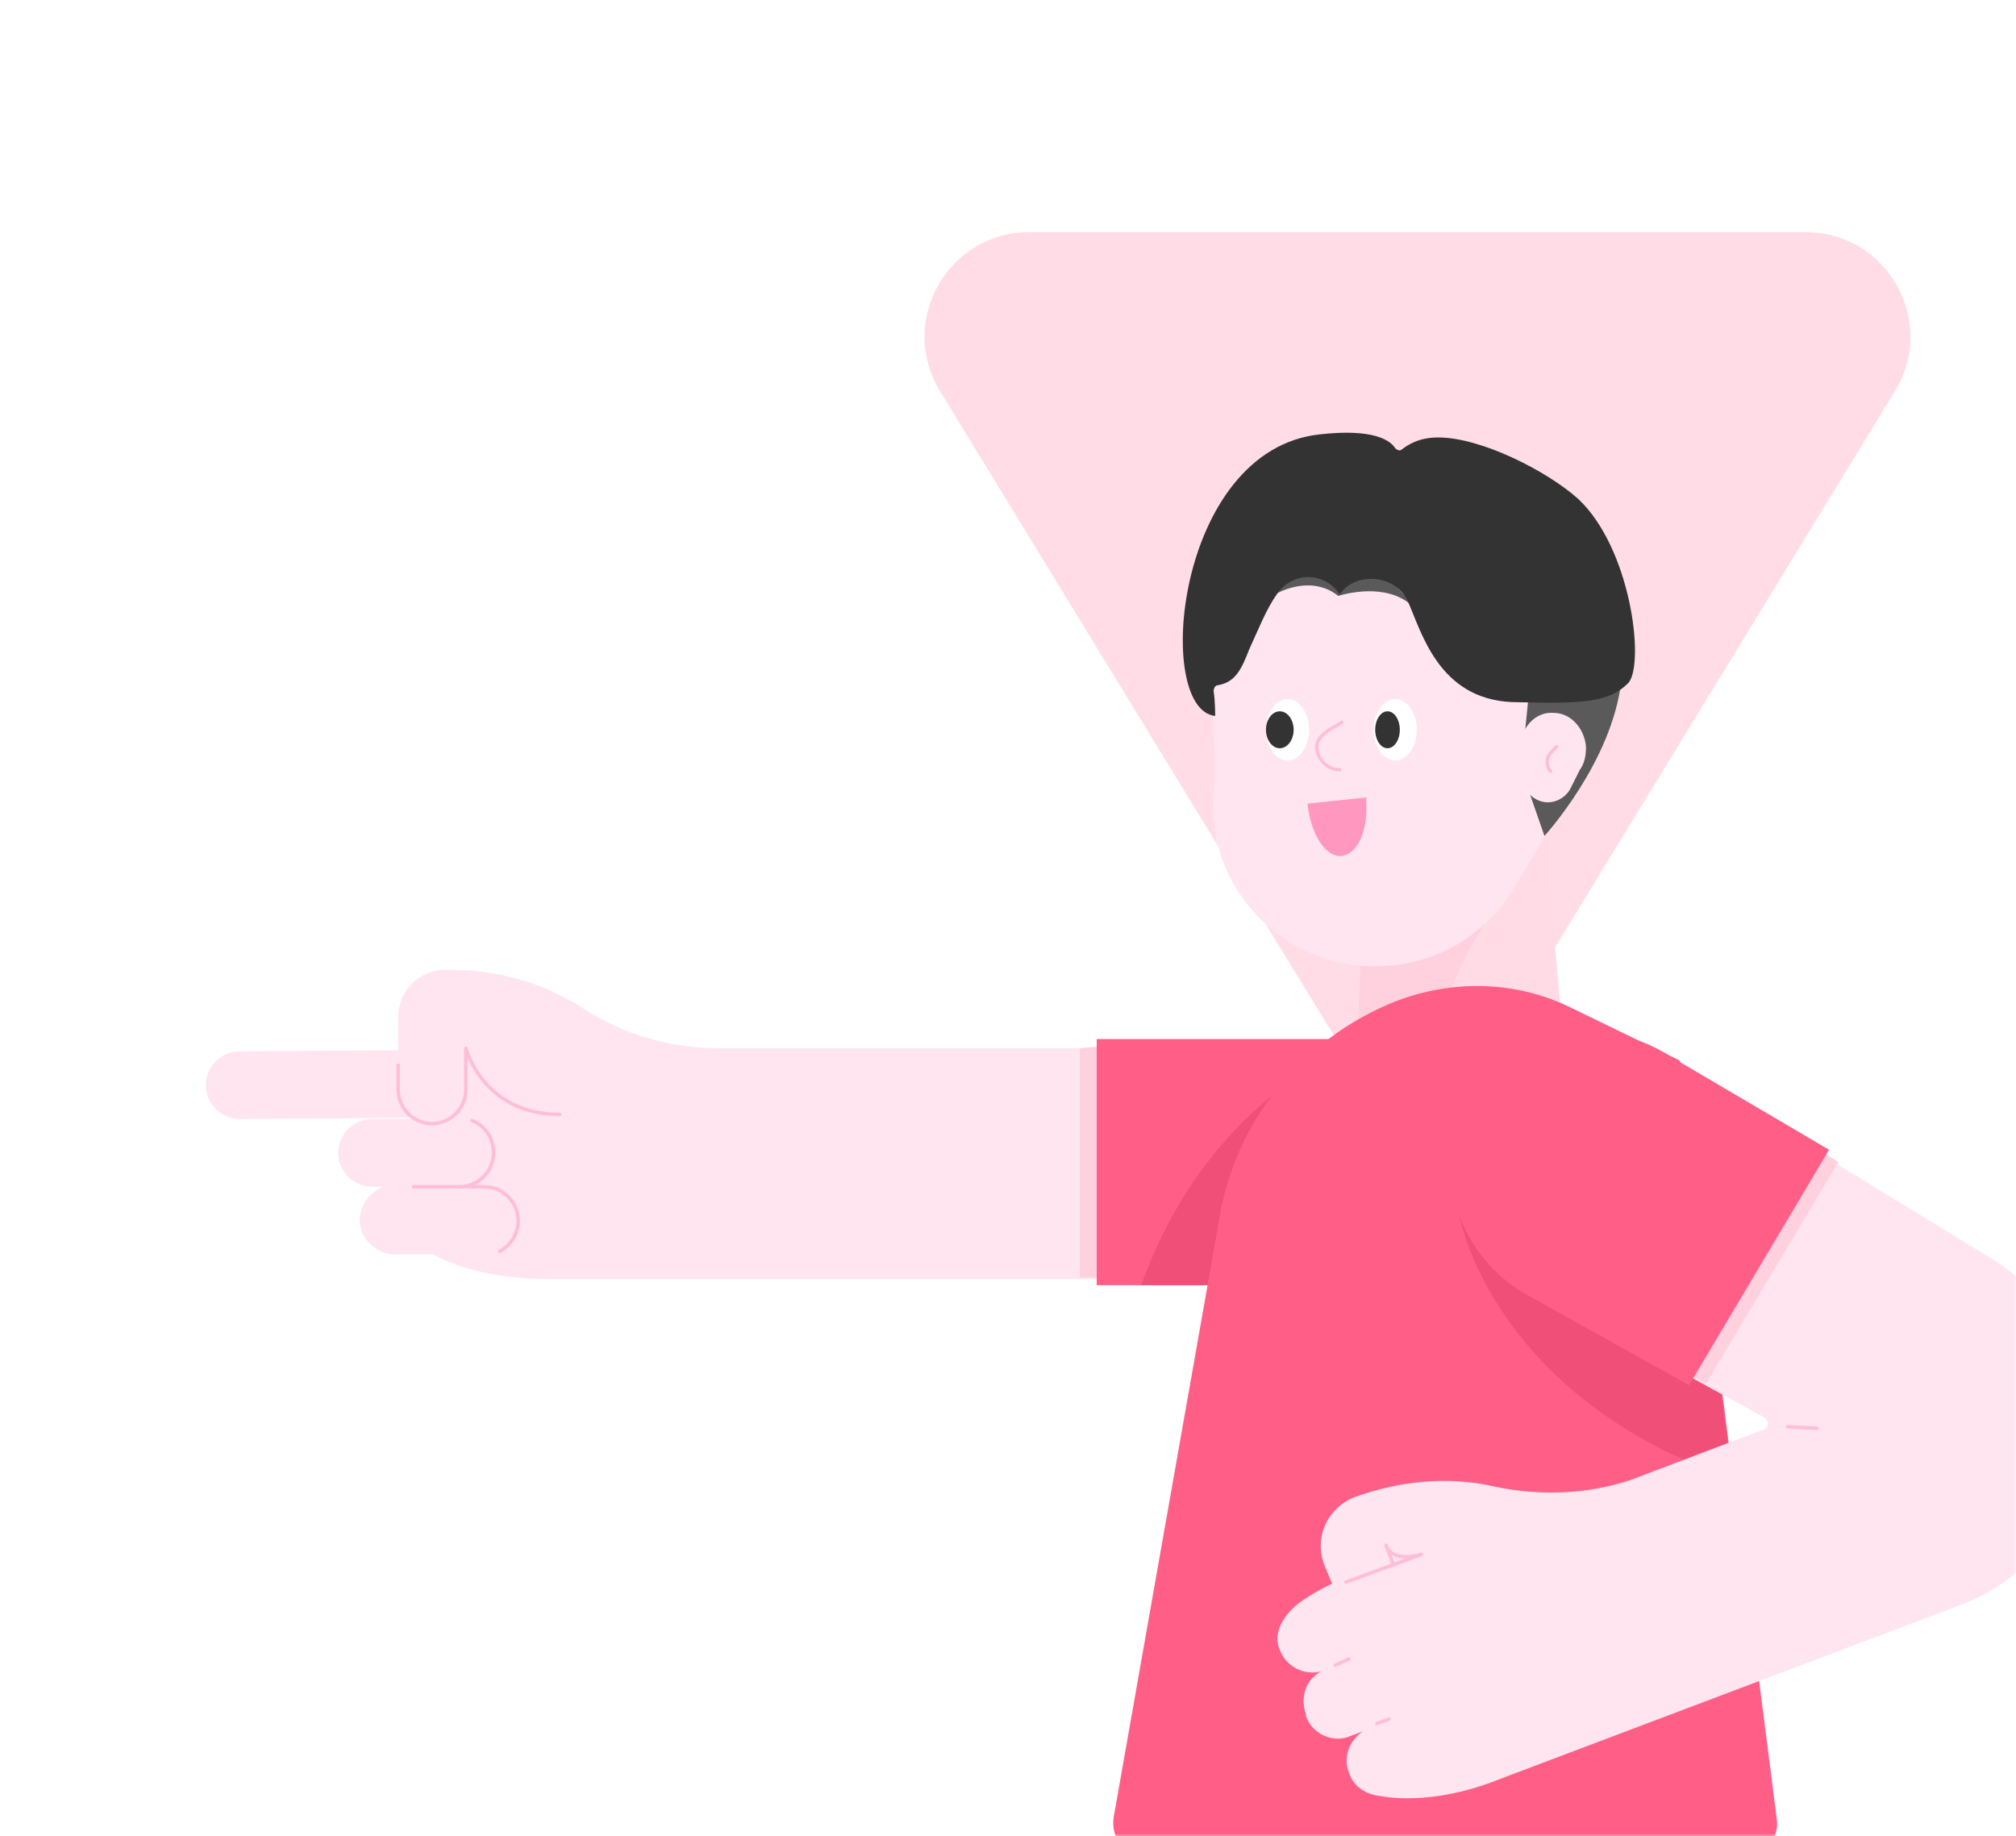 <svg width="382" height="348" viewBox="0 0 382 348" fill="none" xmlns="http://www.w3.org/2000/svg">
<mask id="mask0" mask-type="alpha" maskUnits="userSpaceOnUse" x="0" y="0" width="382" height="348">
<path d="M382 348L3.05176e-05 348L2.19259e-06 24C1.03382e-06 10.745 10.745 3.25381e-05 24 3.13794e-05L358 2.18017e-06C371.255 1.02139e-06 382 10.745 382 24L382 348Z" fill="#F06E8C"/>
</mask>
<g mask="url(#mask0)">
<g filter="url(#filter0_d)">
<path d="M251.698 190.526C259.418 203.158 277.763 203.158 285.482 190.526L359.064 70.119C367.126 56.928 357.632 40 342.173 40L195.008 40C179.549 40 170.055 56.928 178.116 70.119L251.698 190.526Z" fill="#FFDCE6"/>
<path d="M292.066 147.122L259.412 147.997L257.371 189.397C256.205 201.059 265.535 202.517 276.905 202.225C288.567 201.933 297.605 199.893 295.856 188.522L292.066 147.122Z" fill="#FFDBE5"/>
<path d="M285.068 166.947C278.946 171.903 271.074 189.688 269.616 202.224C262.911 201.641 257.954 199.309 257.371 192.603C257.371 191.437 257.371 190.271 257.371 189.688C257.371 189.688 257.371 189.688 257.371 189.396L258.246 168.405L285.068 166.947Z" fill="#FFD0DD"/>
<path d="M229.382 125.839C228.799 104.556 246.292 86.771 267.866 87.354C287.109 87.937 303.144 103.098 304.602 122.34C305.185 131.087 302.852 139.25 298.188 145.956C294.106 151.787 290.607 158.201 286.817 164.323C280.986 174.236 269.616 180.359 256.788 178.901C244.542 177.443 234.047 168.405 230.84 156.451C229.965 152.953 229.673 149.746 229.965 146.247C230.548 140.125 229.965 134.002 229.382 127.88C229.673 127.296 229.382 126.422 229.382 125.839Z" fill="#FFE5EF"/>
<path d="M289.733 123.214L307.226 124.964C305.476 140.416 292.648 154.41 292.648 154.41L290.316 147.705C287.109 138.958 290.024 131.669 289.733 123.214Z" fill="#5A5A5A"/>
<path d="M253.581 108.928C253.581 108.928 261.453 106.304 266.701 110.094C270.491 112.718 259.995 102.514 259.995 102.514L241.336 103.097L240.461 109.511C240.17 109.22 247.75 104.263 253.581 108.928Z" fill="#5A5A5A"/>
<path d="M286.526 129.045C272.532 128.462 269.324 115.634 266.701 109.803C264.368 104.847 256.788 104.264 253.872 108.637C250.957 104.264 244.834 104.264 241.919 108.637C239.878 111.552 238.42 115.343 236.671 119.133C235.213 122.923 234.047 125.255 230.84 125.838C230.257 125.838 229.965 126.422 229.965 127.005C230.257 128.754 230.257 131.669 230.257 131.669C218.595 130.503 222.677 81.231 250.082 78.316C260.286 77.15 263.493 79.482 264.368 80.94C264.66 81.231 265.243 81.523 265.534 81.231C266.701 80.357 268.741 78.899 272.532 78.899C280.695 78.899 293.232 85.313 299.063 90.561C308.975 99.891 311.599 121.174 308.684 125.255C304.894 129.337 299.354 129.337 286.526 129.045Z" fill="#333333"/>
<path d="M287.983 138.084C287.983 134.002 290.899 130.795 294.397 131.087C297.605 131.087 300.228 134.002 300.52 137.501C300.52 139.25 300.228 140.708 299.354 141.874C298.771 143.04 298.188 144.207 297.605 145.373C296.73 147.122 294.689 148.288 292.648 147.997C290.607 147.705 288.858 145.956 288.275 143.915C287.983 143.332 287.983 142.749 287.983 142.166C287.983 140.999 287.983 139.833 287.983 138.667C287.983 138.084 287.983 138.084 287.983 138.084Z" fill="#FFE5EF"/>
<path d="M243.96 140.124C246.214 140.124 248.041 137.513 248.041 134.293C248.041 131.072 246.214 128.462 243.96 128.462C241.705 128.462 239.878 131.072 239.878 134.293C239.878 137.513 241.705 140.124 243.96 140.124Z" fill="white"/>
<path d="M264.368 140.124C266.622 140.124 268.45 137.513 268.45 134.293C268.45 131.072 266.622 128.462 264.368 128.462C262.114 128.462 260.286 131.072 260.286 134.293C260.286 137.513 262.114 140.124 264.368 140.124Z" fill="white"/>
<path d="M242.502 137.792C243.951 137.792 245.126 136.226 245.126 134.294C245.126 132.361 243.951 130.795 242.502 130.795C241.053 130.795 239.878 132.361 239.878 134.294C239.878 136.226 241.053 137.792 242.502 137.792Z" fill="#333333"/>
<path d="M262.91 137.792C264.198 137.792 265.242 136.226 265.242 134.294C265.242 132.361 264.198 130.795 262.91 130.795C261.622 130.795 260.578 132.361 260.578 134.294C260.578 136.226 261.622 137.792 262.91 137.792Z" fill="#333333"/>
<path d="M247.75 148.288C248.333 154.119 251.249 158.493 254.164 158.201C257.371 157.909 259.412 152.953 258.829 147.122L247.75 148.288Z" fill="#FF97BF"/>
<path d="M253.872 133.127C253.872 133.127 254.747 132.544 253.872 133.127C252.998 133.71 249.499 135.168 249.499 137.5C249.499 139.833 251.54 141.873 253.872 141.873" stroke="#FFBED7" stroke-width="0.63" stroke-miterlimit="10" stroke-linecap="round" stroke-linejoin="round"/>
<path d="M293.815 142.165C292.94 141.29 292.94 139.541 293.815 138.666L294.981 137.5" stroke="#FFBED7" stroke-width="0.63" stroke-miterlimit="10" stroke-linecap="round" stroke-linejoin="round"/>
<path d="M75.444 189.397V202.808C75.444 206.307 78.359 209.222 81.858 209.222C81.858 209.222 81.858 209.222 82.149 209.222L87.689 215.636L81.566 233.421C87.106 236.628 95.269 238.377 103.724 238.377H207.807V194.645H136.086C127.048 194.645 118.01 192.021 110.429 187.064C102.849 182.108 94.103 179.775 85.065 179.775C79.525 179.484 75.152 183.857 75.444 189.397Z" fill="#FFE5EF"/>
<path d="M86.523 207.764L45.414 208.055C41.916 208.055 39 205.14 39 201.641C39 198.143 41.916 195.227 45.414 195.227L86.523 194.936C90.021 194.936 92.937 197.851 92.937 201.35C92.937 204.848 90.021 207.764 86.523 207.764Z" fill="#FFE5EF"/>
<path d="M91.479 233.713H74.86C71.362 233.713 68.155 230.797 68.155 227.299C68.155 223.8 71.07 220.593 74.569 220.593H91.187C94.686 220.593 97.893 223.508 97.893 227.007C98.184 230.797 95.269 233.713 91.479 233.713Z" fill="#FFE5EF"/>
<path d="M87.106 220.884H70.487C66.989 220.884 64.073 217.968 64.073 214.469C64.073 210.971 66.989 208.055 70.487 208.055H87.106C90.604 208.055 93.52 210.971 93.52 214.469C93.52 217.968 90.604 220.884 87.106 220.884Z" fill="#FFE5EF"/>
<path d="M89.438 208.347C91.771 209.222 93.52 211.554 93.52 214.47C93.52 217.968 90.605 220.884 87.106 220.884H78.359H91.771C95.269 220.884 98.185 223.799 98.185 227.298C98.185 229.922 96.727 231.963 94.686 233.129" stroke="#FFBED7" stroke-width="0.671" stroke-miterlimit="10" stroke-linecap="round" stroke-linejoin="round"/>
<path d="M106.057 207.182C91.479 207.182 88.272 194.645 88.272 194.645V202.517C88.272 206.016 85.356 208.931 81.858 208.931C78.359 208.931 75.444 206.016 75.444 202.517V197.852" stroke="#FFBED7" stroke-width="0.671" stroke-miterlimit="10" stroke-linecap="round" stroke-linejoin="round"/>
<path d="M255.622 239.544H207.808V192.896H255.622C268.45 192.896 278.946 203.391 278.946 216.22C278.654 229.048 268.45 239.544 255.622 239.544Z" fill="#FF5F87"/>
<path d="M216.262 239.543H236.671L249.207 198.143C249.499 197.851 227.05 208.93 216.262 239.543Z" fill="#F05078"/>
<path d="M204.601 194.645V238.086H207.808V194.353L204.601 194.645Z" fill="#FFD0DD"/>
<path d="M318.305 196.977L297.896 187.064C287.4 181.816 275.155 181.525 264.076 185.898C246.875 192.895 234.338 208.056 231.131 226.423L211.014 340.419C210.431 344.501 213.347 348 217.428 348H330.258C334.048 348 337.255 344.501 336.672 340.711L318.305 196.977Z" fill="#FF5F87"/>
<path d="M325.885 257.617L276.613 226.713C276.613 226.713 282.735 260.532 328.217 276.276L325.885 257.617Z" fill="#F05078"/>
<path d="M334.34 264.617C335.215 265.2 335.215 266.657 334.048 266.949L308.683 276.57C300.52 279.194 291.774 279.486 283.319 277.736C274.572 275.695 265.243 276.57 256.496 279.777C251.54 281.818 248.916 287.358 250.957 292.605L252.414 296.104C252.414 296.104 248.624 297.853 246 299.894C243.376 301.935 241.044 305.434 242.502 308.641C243.668 311.848 247.166 313.597 250.374 312.722C247.458 314.18 246.292 317.679 247.458 320.886V321.177C248.624 324.676 252.706 326.425 255.913 324.967L258.245 324.093C255.621 325.842 254.455 329.049 255.621 331.965C256.496 334.589 258.828 336.046 261.452 336.338C267.867 337.504 276.321 336.338 284.193 333.131L371.367 300.186C385.653 294.938 394.982 281.235 394.982 265.783C394.982 252.955 388.277 241.293 377.489 234.587L315.972 196.977C302.269 187.939 283.902 193.187 276.905 208.056C273.114 220.593 278.654 234.004 290.024 240.418L334.34 264.617Z" fill="#FFE5EF"/>
<path d="M338.713 266.365L344.253 266.657" stroke="#FFBED7" stroke-width="0.671" stroke-miterlimit="10" stroke-linecap="round" stroke-linejoin="round"/>
<path d="M255.038 295.812L269.324 290.564C269.324 290.564 263.785 292.314 262.618 288.815L264.076 292.605" stroke="#FFBED7" stroke-width="0.671" stroke-miterlimit="10" stroke-linecap="round" stroke-linejoin="round"/>
<path d="M260.869 322.634L263.202 321.76" stroke="#FFBED7" stroke-width="0.671" stroke-miterlimit="10" stroke-linecap="round" stroke-linejoin="round"/>
<path d="M252.998 311.555L255.622 310.388" stroke="#FFBED7" stroke-width="0.671" stroke-miterlimit="10" stroke-linecap="round" stroke-linejoin="round"/>
<path d="M340.754 211.554L313.348 252.663L323.261 258.202L348.334 216.219L340.754 211.554Z" fill="#FFD0DD"/>
<path d="M293.815 192.603C285.943 194.936 279.529 200.184 276.03 207.764V208.055C271.948 220.884 277.779 235.17 289.733 241.584L320.054 258.494L346.585 213.886L316.847 196.393C309.85 191.729 301.686 190.562 293.815 192.603Z" fill="#FF5F87"/>
</g>
</g>
<defs>
<filter id="filter0_d" x="23" y="28" width="387.982" height="340" filterUnits="userSpaceOnUse" color-interpolation-filters="sRGB">
<feFlood flood-opacity="0" result="BackgroundImageFix"/>
<feColorMatrix in="SourceAlpha" type="matrix" values="0 0 0 0 0 0 0 0 0 0 0 0 0 0 0 0 0 0 127 0"/>
<feOffset dy="4"/>
<feGaussianBlur stdDeviation="8"/>
<feColorMatrix type="matrix" values="0 0 0 0 0 0 0 0 0 0 0 0 0 0 0 0 0 0 0.08 0"/>
<feBlend mode="normal" in2="BackgroundImageFix" result="effect1_dropShadow"/>
<feBlend mode="normal" in="SourceGraphic" in2="effect1_dropShadow" result="shape"/>
</filter>
</defs>
</svg>
